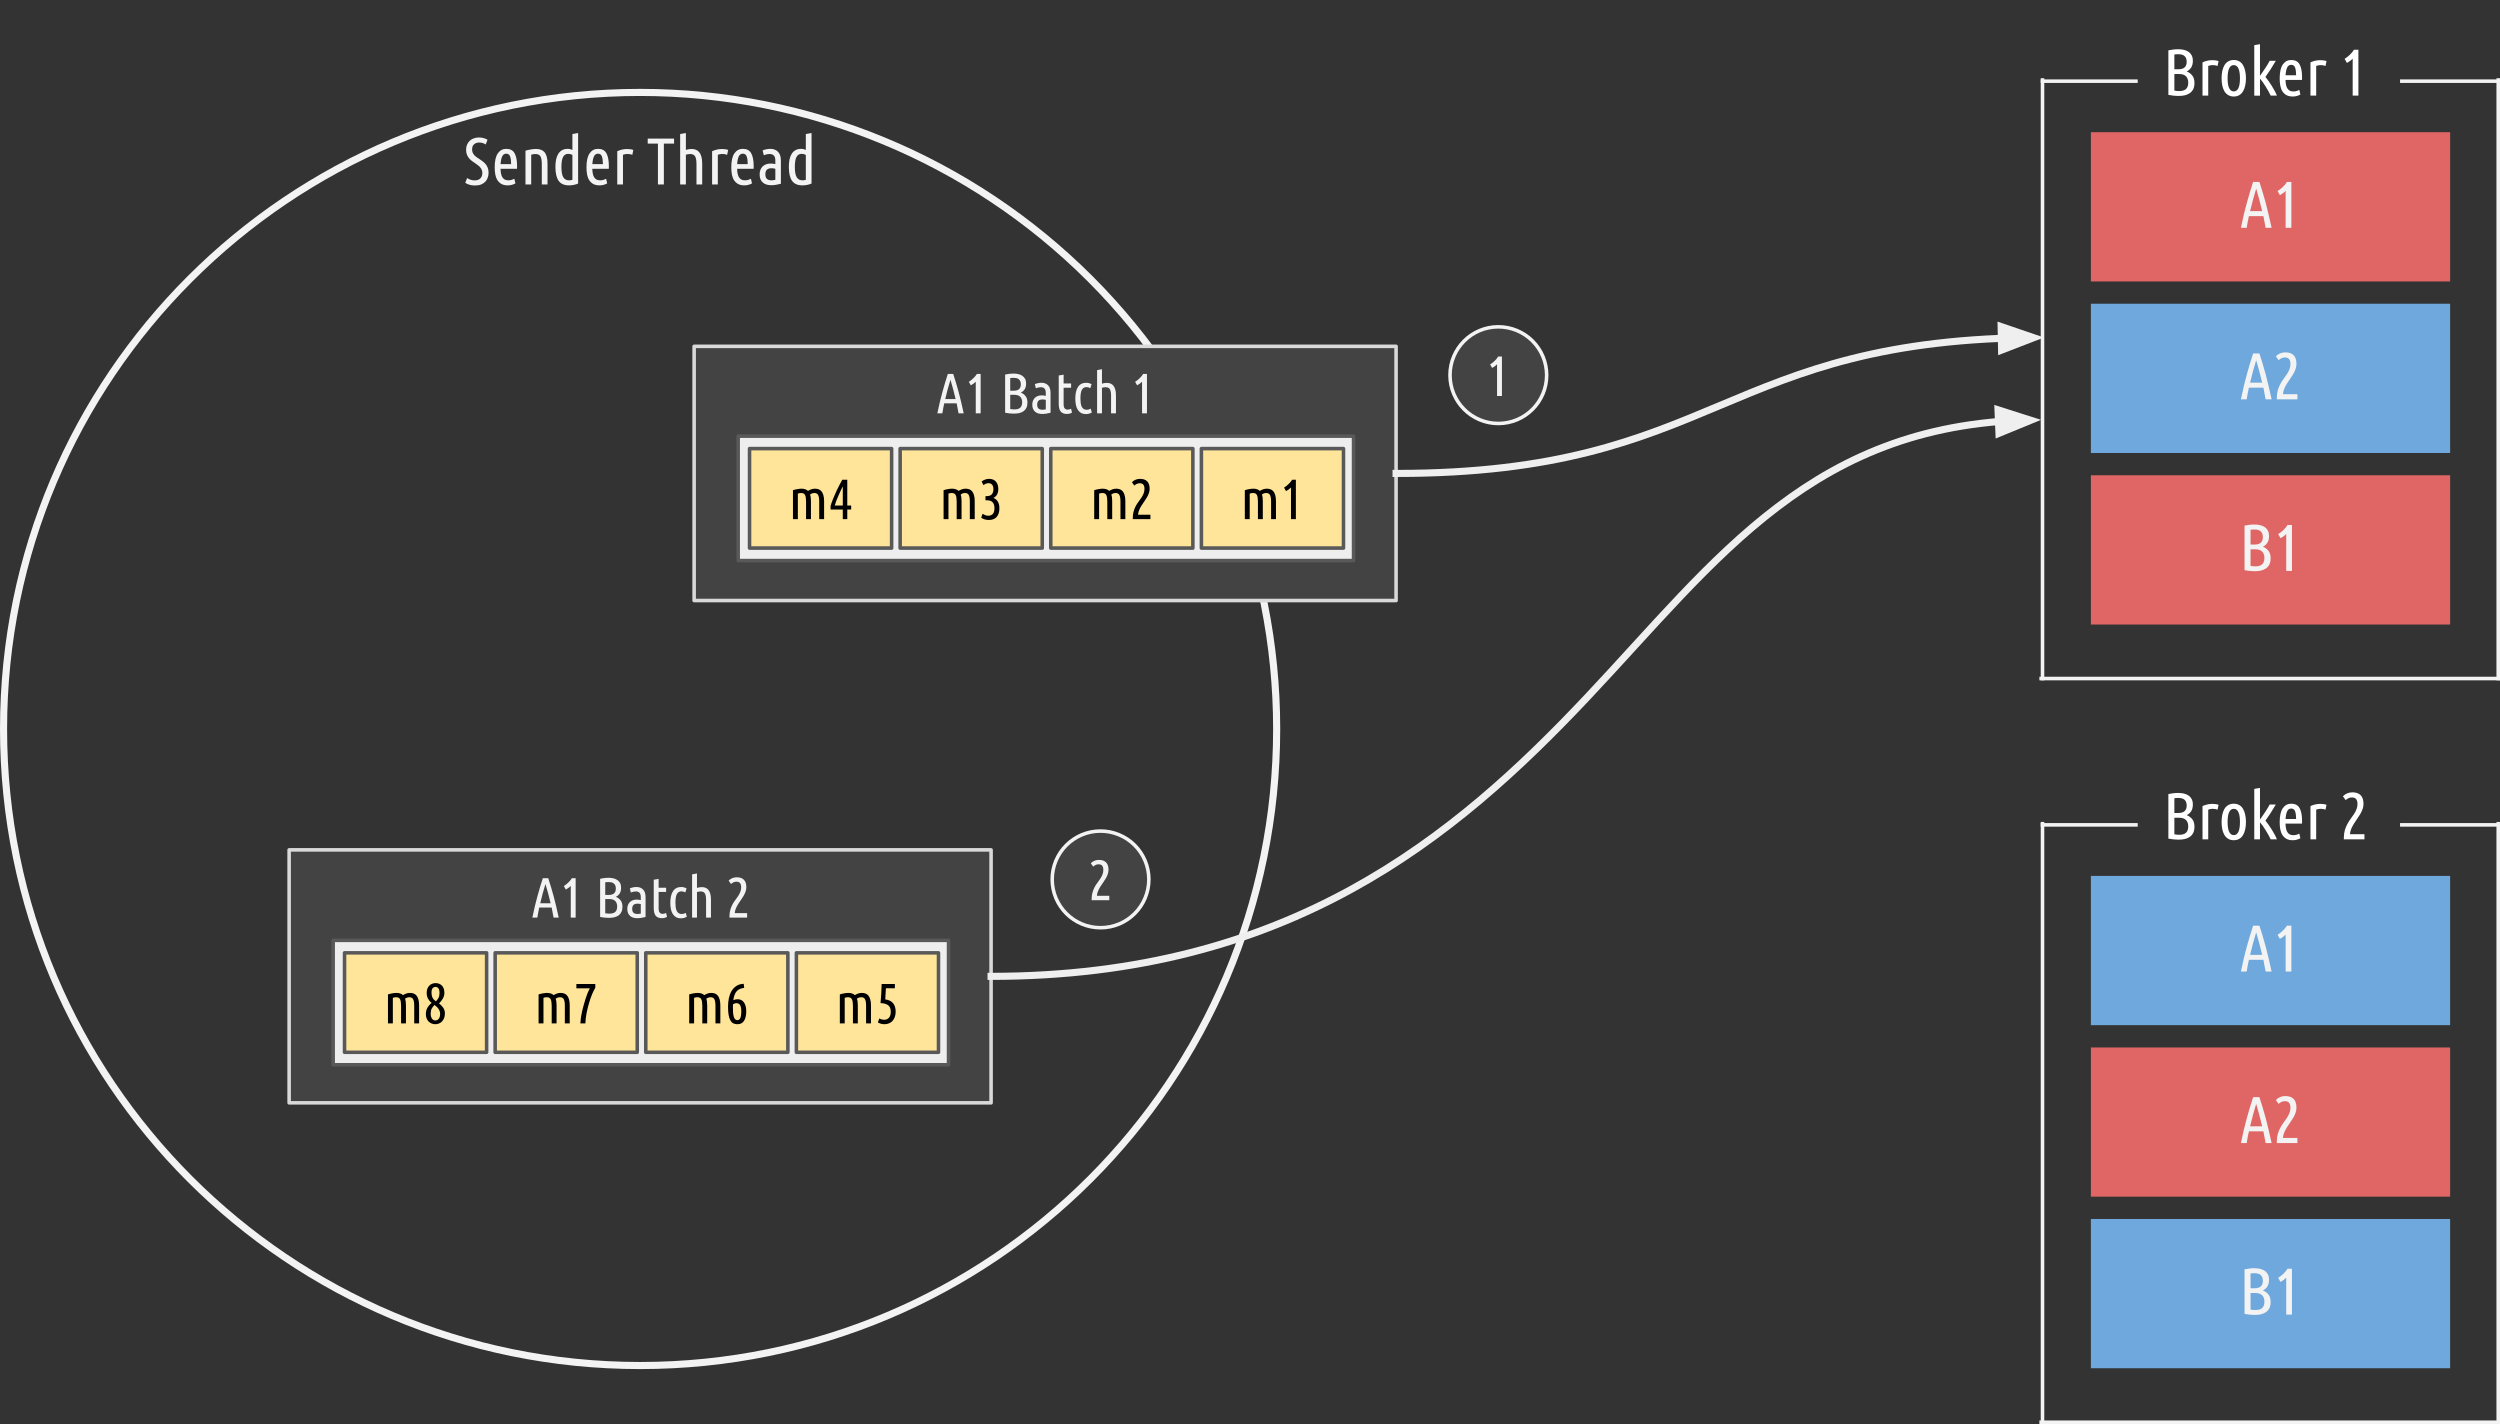 <?xml version="1.0" encoding="UTF-8" standalone="no"?>
<svg
   version="1.1"
   viewBox="0 0 703.774 400.875"
   fill="none"
   stroke="none"
   stroke-linecap="square"
   stroke-miterlimit="10"
   id="svg185"
   sodipodi:docname="producer-sender-thread_2.svg"
   width="703.774"
   height="400.875"
   inkscape:version="1.2.2 (b0a8486541, 2022-12-01)"
   xmlns:inkscape="http://www.inkscape.org/namespaces/inkscape"
   xmlns:sodipodi="http://sodipodi.sourceforge.net/DTD/sodipodi-0.dtd"
   xmlns="http://www.w3.org/2000/svg"
   xmlns:svg="http://www.w3.org/2000/svg">
  <rect x="0" y="0" width="703.774" height="400.875" fill="#333333" stroke="none"/>
  <defs
     id="defs189" />
  <sodipodi:namedview
     id="namedview187"
     pagecolor="#ffffff"
     bordercolor="#666666"
     borderopacity="1.0"
     inkscape:showpageshadow="2"
     inkscape:pageopacity="0.0"
     inkscape:pagecheckerboard="0"
     inkscape:deskcolor="#d1d1d1"
     showgrid="false"
     inkscape:zoom="1.3552083"
     inkscape:cx="417.64796"
     inkscape:cy="192.59032"
     inkscape:window-width="1920"
     inkscape:window-height="1011"
     inkscape:window-x="0"
     inkscape:window-y="32"
     inkscape:window-maximized="1"
     inkscape:current-layer="svg185" />
  <clipPath
     id="g1db106035c2_0_456.0">
    <path
       d="M 0,0 H 960 V 540 H 0 Z"
       clip-rule="nonzero"
       id="path2" />
  </clipPath>
  <g
     clip-path="url(#g1db106035c2_0_456.0)"
     id="g183"
     transform="translate(-44.596,-77.796)">
    <path
       fill="#000000"
       fill-opacity="0"
       d="m 45.596,283.008 v 0 c 0,-98.968 80.229,-179.197 179.197,-179.197 v 0 c 47.526,0 93.105,18.88 126.711,52.486 33.606,33.606 52.486,79.185 52.486,126.711 v 0 c 0,98.968 -80.229,179.197 -179.197,179.197 v 0 c -98.968,0 -179.197,-80.229 -179.197,-179.197 z"
       fill-rule="evenodd"
       id="path7" />
    <path
       stroke="#f3f3f3"
       stroke-width="2"
       stroke-linejoin="round"
       stroke-linecap="butt"
       d="m 45.596,283.008 v 0 c 0,-98.968 80.229,-179.197 179.197,-179.197 v 0 c 47.526,0 93.105,18.88 126.711,52.486 33.606,33.606 52.486,79.185 52.486,126.711 v 0 c 0,98.968 -80.229,179.197 -179.197,179.197 v 0 c -98.968,0 -179.197,-80.229 -179.197,-179.197 z"
       fill-rule="evenodd"
       id="path9" />
    <path
       fill="#434343"
       d="m 125.99,317.042 h 197.606 v 71.213 H 125.99 Z"
       fill-rule="evenodd"
       id="path11" />
    <path
       stroke="#d9d9d9"
       stroke-width="1"
       stroke-linejoin="round"
       stroke-linecap="butt"
       d="m 125.99,317.042 h 197.606 v 71.213 H 125.99 Z"
       fill-rule="evenodd"
       id="path13" />
    <path
       fill="#eeeeee"
       d="m 138.391,342.516 h 173.228 v 35.024 H 138.391 Z"
       fill-rule="evenodd"
       id="path15" />
    <path
       stroke="#595959"
       stroke-width="1"
       stroke-linejoin="round"
       stroke-linecap="butt"
       d="m 138.391,342.516 h 173.228 v 35.024 H 138.391 Z"
       fill-rule="evenodd"
       id="path17" />
    <path
       fill="#ffe599"
       d="m 268.79,346.028 h 40 v 28 h -40 z"
       fill-rule="evenodd"
       id="path19" />
    <path
       stroke="#595959"
       stroke-width="1"
       stroke-linejoin="round"
       stroke-linecap="butt"
       d="m 268.79,346.028 h 40 v 28 h -40 z"
       fill-rule="evenodd"
       id="path21" />
    <path
       fill="#000000"
       d="m 281.016,357.731 q 0.562,-0.188 1.219,-0.297 0.656,-0.125 1.188,-0.125 0.562,0 1.016,0.156 0.469,0.141 0.812,0.469 0.422,-0.266 0.891,-0.438 0.484,-0.188 1.062,-0.188 0.578,0 1.047,0.172 0.469,0.172 0.797,0.578 0.344,0.391 0.531,1.078 0.203,0.672 0.203,1.672 v 5.078 h -1.375 v -4.953 q 0,-1.25 -0.297,-1.828 -0.281,-0.578 -1.078,-0.578 -0.312,0 -0.625,0.109 -0.297,0.109 -0.578,0.312 0.125,0.359 0.188,0.828 0.062,0.469 0.062,1.031 v 5.078 h -1.375 v -4.953 q 0,-1.25 -0.281,-1.828 -0.281,-0.578 -1.094,-0.578 -0.406,0 -0.938,0.156 v 7.203 h -1.375 z m 12.981,-1.734 q -0.094,1.156 -0.125,1.922 -0.031,0.766 -0.062,1.219 1.516,0.203 2.219,1.094 0.703,0.875 0.703,2.375 0,0.844 -0.25,1.5 -0.234,0.656 -0.656,1.109 -0.422,0.453 -1,0.672 -0.578,0.234 -1.25,0.234 -0.469,0 -0.953,-0.125 -0.469,-0.125 -0.891,-0.359 l 0.391,-1.141 q 0.688,0.375 1.406,0.375 0.766,0 1.297,-0.547 0.531,-0.562 0.531,-1.719 0,-1.266 -0.719,-1.812 -0.719,-0.547 -2.172,-0.625 0.078,-0.797 0.125,-1.453 0.062,-0.672 0.094,-1.297 0.031,-0.641 0.047,-1.266 0.031,-0.641 0.047,-1.359 h 3.734 v 1.203 z"
       fill-rule="nonzero"
       id="path23" />
    <path
       fill="#ffe599"
       d="m 226.388,346.028 h 40 v 28 h -40 z"
       fill-rule="evenodd"
       id="path25" />
    <path
       stroke="#595959"
       stroke-width="1"
       stroke-linejoin="round"
       stroke-linecap="butt"
       d="m 226.388,346.028 h 40 v 28 h -40 z"
       fill-rule="evenodd"
       id="path27" />
    <path
       fill="#000000"
       d="m 238.614,357.731 q 0.562,-0.188 1.219,-0.297 0.656,-0.125 1.188,-0.125 0.562,0 1.016,0.156 0.469,0.141 0.812,0.469 0.422,-0.266 0.891,-0.438 0.484,-0.188 1.062,-0.188 0.578,0 1.047,0.172 0.469,0.172 0.797,0.578 0.344,0.391 0.531,1.078 0.203,0.672 0.203,1.672 v 5.078 h -1.375 v -4.953 q 0,-1.25 -0.297,-1.828 -0.281,-0.578 -1.078,-0.578 -0.312,0 -0.625,0.109 -0.297,0.109 -0.578,0.312 0.125,0.359 0.188,0.828 0.062,0.469 0.062,1.031 v 5.078 h -1.375 v -4.953 q 0,-1.25 -0.281,-1.828 -0.281,-0.578 -1.094,-0.578 -0.406,0 -0.938,0.156 v 7.203 h -1.375 z m 15.481,-1.844 q -0.609,0.078 -1.109,0.266 -0.5,0.188 -0.906,0.578 -0.391,0.391 -0.656,1.031 -0.266,0.641 -0.391,1.594 0.328,-0.141 0.641,-0.203 0.312,-0.062 0.594,-0.062 1.141,0 1.766,0.906 0.641,0.906 0.641,2.484 0,1.688 -0.609,2.672 -0.594,0.969 -1.891,0.969 -0.656,0 -1.156,-0.25 -0.484,-0.25 -0.812,-0.828 -0.328,-0.594 -0.5,-1.547 -0.156,-0.953 -0.156,-2.328 0,-1.203 0.219,-2.328 0.234,-1.141 0.75,-2.031 0.531,-0.891 1.359,-1.453 0.844,-0.562 2.078,-0.609 z m -2.172,4.312 q -0.25,0 -0.516,0.094 -0.25,0.094 -0.469,0.219 -0.016,0.188 -0.016,0.391 0,0.203 0,0.406 0,0.734 0.031,1.406 0.047,0.656 0.172,1.172 0.125,0.5 0.375,0.797 0.25,0.297 0.656,0.297 0.625,0 0.875,-0.656 0.25,-0.672 0.25,-1.781 0,-1.203 -0.328,-1.766 -0.328,-0.578 -1.031,-0.578 z"
       fill-rule="nonzero"
       id="path29" />
    <path
       fill="#ffe599"
       d="m 183.987,346.028 h 40 v 28 h -40 z"
       fill-rule="evenodd"
       id="path31" />
    <path
       stroke="#595959"
       stroke-width="1"
       stroke-linejoin="round"
       stroke-linecap="butt"
       d="m 183.987,346.028 h 40 v 28 h -40 z"
       fill-rule="evenodd"
       id="path33" />
    <path
       fill="#000000"
       d="m 196.213,357.731 q 0.562,-0.188 1.219,-0.297 0.656,-0.125 1.188,-0.125 0.562,0 1.016,0.156 0.469,0.141 0.812,0.469 0.422,-0.266 0.891,-0.438 0.484,-0.188 1.062,-0.188 0.578,0 1.047,0.172 0.469,0.172 0.797,0.578 0.344,0.391 0.531,1.078 0.203,0.672 0.203,1.672 v 5.078 h -1.375 v -4.953 q 0,-1.25 -0.297,-1.828 -0.281,-0.578 -1.078,-0.578 -0.312,0 -0.625,0.109 -0.297,0.109 -0.578,0.312 0.125,0.359 0.188,0.828 0.062,0.469 0.062,1.031 v 5.078 h -1.375 v -4.953 q 0,-1.25 -0.281,-1.828 -0.281,-0.578 -1.094,-0.578 -0.406,0 -0.938,0.156 v 7.203 h -1.375 z m 11.762,8.156 q 0.031,-0.766 0.156,-1.656 0.141,-0.891 0.344,-1.797 0.219,-0.922 0.469,-1.828 0.25,-0.922 0.531,-1.766 0.281,-0.844 0.562,-1.562 0.297,-0.719 0.594,-1.266 h -3.781 v -1.219 h 5.328 v 1.078 q -0.391,0.625 -0.859,1.703 -0.453,1.078 -0.859,2.438 -0.406,1.344 -0.719,2.875 -0.297,1.516 -0.359,3 z"
       fill-rule="nonzero"
       id="path35" />
    <path
       fill="#ffe599"
       d="m 141.585,346.028 h 40 v 28 h -40 z"
       fill-rule="evenodd"
       id="path37" />
    <path
       stroke="#595959"
       stroke-width="1"
       stroke-linejoin="round"
       stroke-linecap="butt"
       d="m 141.585,346.028 h 40 v 28 h -40 z"
       fill-rule="evenodd"
       id="path39" />
    <path
       fill="#000000"
       d="m 153.811,357.731 q 0.562,-0.188 1.219,-0.297 0.656,-0.125 1.188,-0.125 0.562,0 1.016,0.156 0.469,0.141 0.812,0.469 0.422,-0.266 0.891,-0.438 0.484,-0.188 1.062,-0.188 0.578,0 1.047,0.172 0.469,0.172 0.797,0.578 0.344,0.391 0.531,1.078 0.203,0.672 0.203,1.672 v 5.078 h -1.375 v -4.953 q 0,-1.25 -0.297,-1.828 -0.281,-0.578 -1.078,-0.578 -0.312,0 -0.625,0.109 -0.297,0.109 -0.578,0.312 0.125,0.359 0.188,0.828 0.062,0.469 0.062,1.031 v 5.078 h -1.375 v -4.953 q 0,-1.25 -0.281,-1.828 -0.281,-0.578 -1.094,-0.578 -0.406,0 -0.938,0.156 v 7.203 h -1.375 z m 15.887,-0.484 q 0,0.922 -0.453,1.688 -0.453,0.766 -1.062,1.328 0.672,0.484 1.156,1.188 0.5,0.688 0.5,1.656 0,0.75 -0.234,1.328 -0.234,0.562 -0.609,0.938 -0.375,0.375 -0.859,0.562 -0.469,0.188 -0.984,0.188 -0.594,0 -1.094,-0.219 -0.484,-0.203 -0.844,-0.578 -0.344,-0.375 -0.547,-0.906 -0.188,-0.531 -0.188,-1.156 0,-0.984 0.438,-1.766 0.438,-0.781 1.188,-1.375 -0.609,-0.453 -1,-1.156 -0.391,-0.719 -0.391,-1.688 0,-0.719 0.219,-1.234 0.234,-0.531 0.594,-0.859 0.359,-0.344 0.812,-0.484 0.453,-0.156 0.906,-0.156 0.453,0 0.891,0.156 0.438,0.141 0.781,0.469 0.359,0.328 0.562,0.844 0.219,0.516 0.219,1.234 z m -1.203,5.953 q 0,-0.422 -0.141,-0.781 -0.125,-0.359 -0.359,-0.672 -0.219,-0.312 -0.5,-0.562 -0.281,-0.25 -0.578,-0.484 -0.469,0.438 -0.781,1.016 -0.297,0.578 -0.297,1.438 0,0.859 0.359,1.391 0.359,0.516 0.984,0.516 0.531,0 0.922,-0.469 0.391,-0.484 0.391,-1.391 z m -2.422,-6.094 q 0,0.516 0.078,0.906 0.078,0.391 0.234,0.688 0.156,0.297 0.391,0.531 0.234,0.234 0.531,0.453 0.453,-0.469 0.734,-0.984 0.281,-0.531 0.281,-1.359 0,-0.969 -0.328,-1.344 -0.312,-0.375 -0.781,-0.375 -0.172,0 -0.391,0.062 -0.203,0.062 -0.375,0.234 -0.156,0.156 -0.266,0.453 -0.109,0.281 -0.109,0.734 z"
       fill-rule="nonzero"
       id="path41" />
    <path
       fill="#000000"
       fill-opacity="0"
       d="m 138.404,311.744 h 173.228 v 38.772 H 138.404 Z"
       fill-rule="evenodd"
       id="path43" />
    <path
       fill="#f3f3f3"
       d="m 198.928,325.01 q 0.391,1.203 0.766,2.438 0.375,1.219 0.734,2.562 0.359,1.344 0.719,2.844 0.359,1.5 0.734,3.25 h -1.453 q -0.125,-0.719 -0.266,-1.422 -0.125,-0.703 -0.266,-1.406 h -3.5 q -0.156,0.703 -0.281,1.406 -0.125,0.703 -0.25,1.422 h -1.406 q 0.359,-1.75 0.719,-3.25 0.375,-1.5 0.734,-2.844 0.359,-1.344 0.734,-2.562 0.375,-1.234 0.766,-2.438 z m -0.781,1.641 q -0.406,1.328 -0.781,2.672 -0.359,1.344 -0.688,2.75 h 2.922 q -0.312,-1.406 -0.688,-2.75 -0.359,-1.344 -0.766,-2.672 z m 5.173,0.578 q 0.297,-0.188 0.625,-0.438 0.328,-0.25 0.625,-0.547 0.312,-0.297 0.578,-0.609 0.266,-0.312 0.438,-0.625 h 1.062 v 11.094 h -1.375 v -8.906 q -0.281,0.281 -0.641,0.547 -0.359,0.25 -0.75,0.469 z m 11.656,2.5 h 1 q 1.984,0 1.984,-1.781 0,-0.562 -0.172,-0.922 -0.172,-0.359 -0.453,-0.562 -0.266,-0.203 -0.625,-0.281 -0.359,-0.078 -0.75,-0.078 -0.25,0 -0.5,0.016 -0.234,0.016 -0.484,0.047 z m 0,1.156 v 4 q 0.312,0.047 0.609,0.078 0.297,0.031 0.578,0.031 0.453,0 0.844,-0.094 0.406,-0.094 0.703,-0.312 0.297,-0.234 0.453,-0.625 0.172,-0.391 0.172,-0.969 0,-0.984 -0.531,-1.547 -0.531,-0.562 -1.672,-0.562 z m -1.438,-5.703 q 0.562,-0.141 1.141,-0.203 0.594,-0.078 1.156,-0.078 0.734,0 1.375,0.141 0.641,0.141 1.141,0.469 0.5,0.328 0.797,0.859 0.297,0.531 0.297,1.328 0,1 -0.422,1.641 -0.406,0.625 -1.062,0.922 0.812,0.328 1.328,0.984 0.531,0.656 0.531,1.797 0,0.875 -0.281,1.469 -0.266,0.578 -0.781,0.969 -0.516,0.375 -1.234,0.547 -0.703,0.156 -1.547,0.156 -0.562,0 -1.172,-0.062 -0.609,-0.062 -1.266,-0.188 z m 8.367,2.703 q 0.422,-0.188 0.875,-0.281 0.469,-0.109 1.016,-0.109 1.125,0 1.828,0.703 0.703,0.688 0.703,2.156 v 5.578 q -0.578,0.156 -1.188,0.25 -0.594,0.094 -1.172,0.094 -0.578,0 -1.078,-0.141 -0.5,-0.141 -0.875,-0.453 -0.375,-0.328 -0.609,-0.812 -0.219,-0.5 -0.219,-1.203 0,-0.656 0.203,-1.141 0.203,-0.484 0.547,-0.812 0.359,-0.328 0.828,-0.5 0.484,-0.172 1.047,-0.172 0.531,0 1.172,0.141 v -0.781 q 0,-0.922 -0.359,-1.281 -0.359,-0.375 -1.031,-0.375 -0.375,0 -0.703,0.078 -0.328,0.062 -0.703,0.219 z m 0.656,5.766 q 0,0.734 0.375,1.094 0.391,0.344 1.094,0.344 0.438,0 0.953,-0.109 v -2.672 q -0.484,-0.125 -0.953,-0.125 -0.297,0 -0.578,0.078 -0.266,0.062 -0.469,0.234 -0.203,0.172 -0.312,0.453 -0.109,0.281 -0.109,0.703 z m 7.444,-5.953 h 2.109 v 1.188 h -2.109 v 4.625 q 0,0.859 0.312,1.203 0.312,0.344 0.844,0.344 0.266,0 0.516,-0.078 0.25,-0.078 0.422,-0.188 l 0.266,1.109 q -0.656,0.375 -1.391,0.375 -1.188,0 -1.766,-0.656 -0.578,-0.672 -0.578,-2.203 v -7.969 l 1.375,-0.234 z m 6.337,8.609 q -0.875,0 -1.453,-0.328 -0.562,-0.344 -0.922,-0.922 -0.359,-0.578 -0.516,-1.375 -0.156,-0.812 -0.156,-1.75 0,-2.078 0.75,-3.25 0.766,-1.188 2.312,-1.188 0.453,0 0.828,0.109 0.375,0.109 0.688,0.297 l -0.359,1.125 q -0.484,-0.312 -1.094,-0.312 -0.859,0 -1.281,0.781 -0.406,0.781 -0.406,2.438 0,0.688 0.078,1.281 0.094,0.578 0.281,1 0.203,0.406 0.531,0.641 0.328,0.234 0.844,0.234 0.344,0 0.625,-0.078 0.281,-0.094 0.547,-0.234 l 0.297,1.078 q -0.25,0.172 -0.688,0.312 -0.422,0.141 -0.906,0.141 z m 3.086,-0.203 v -12.172 l 1.375,-0.25 v 4.062 q 0.297,-0.094 0.656,-0.156 0.359,-0.062 0.734,-0.062 0.531,0 0.984,0.172 0.469,0.172 0.812,0.578 0.344,0.391 0.547,1.078 0.203,0.672 0.203,1.672 v 5.078 h -1.375 v -4.953 q 0,-1.25 -0.328,-1.828 -0.312,-0.578 -1.203,-0.578 -0.453,0 -1.031,0.156 v 7.203 z m 10.285,-10.406 q 0.938,-0.938 2.312,-0.938 1.281,0 1.969,0.688 0.703,0.672 0.703,2.109 0,0.672 -0.234,1.281 -0.219,0.609 -0.562,1.188 -0.328,0.562 -0.734,1.125 -0.391,0.547 -0.766,1.141 -0.359,0.578 -0.641,1.219 -0.266,0.625 -0.328,1.344 h 3.484 v 1.25 h -4.969 v -0.297 q 0,-1.078 0.25,-1.906 0.25,-0.844 0.609,-1.516 0.359,-0.672 0.797,-1.234 0.438,-0.578 0.797,-1.125 0.359,-0.562 0.594,-1.141 0.25,-0.594 0.25,-1.297 0,-0.844 -0.344,-1.219 -0.328,-0.375 -1,-0.375 -0.453,0 -0.828,0.188 -0.375,0.172 -0.688,0.469 z"
       fill-rule="nonzero"
       id="path45" />
    <path
       fill="#434343"
       d="m 240,175.294 h 197.606 v 71.559 H 240 Z"
       fill-rule="evenodd"
       id="path47" />
    <path
       stroke="#d9d9d9"
       stroke-width="1"
       stroke-linejoin="round"
       stroke-linecap="butt"
       d="m 240,175.294 h 197.606 v 71.559 H 240 Z"
       fill-rule="evenodd"
       id="path49" />
    <path
       fill="#eeeeee"
       d="m 252.402,200.571 h 173.228 v 35.024 H 252.402 Z"
       fill-rule="evenodd"
       id="path51" />
    <path
       stroke="#595959"
       stroke-width="1"
       stroke-linejoin="round"
       stroke-linecap="butt"
       d="m 252.402,200.571 h 173.228 v 35.024 H 252.402 Z"
       fill-rule="evenodd"
       id="path53" />
    <path
       fill="#ffe599"
       d="m 382.801,204.082 h 40 v 28 h -40 z"
       fill-rule="evenodd"
       id="path55" />
    <path
       stroke="#595959"
       stroke-width="1"
       stroke-linejoin="round"
       stroke-linecap="butt"
       d="m 382.801,204.082 h 40 v 28 h -40 z"
       fill-rule="evenodd"
       id="path57" />
    <path
       fill="#000000"
       d="m 395.026,215.786 q 0.562,-0.188 1.219,-0.297 0.656,-0.125 1.188,-0.125 0.562,0 1.016,0.156 0.469,0.141 0.812,0.469 0.422,-0.266 0.891,-0.438 0.484,-0.188 1.062,-0.188 0.578,0 1.047,0.172 0.469,0.172 0.797,0.578 0.344,0.391 0.531,1.078 0.203,0.672 0.203,1.672 v 5.078 h -1.375 v -4.953 q 0,-1.25 -0.297,-1.828 -0.281,-0.578 -1.078,-0.578 -0.312,0 -0.625,0.109 -0.297,0.109 -0.578,0.312 0.125,0.359 0.188,0.828 0.062,0.469 0.062,1.031 v 5.078 h -1.375 v -4.953 q 0,-1.25 -0.281,-1.828 -0.281,-0.578 -1.094,-0.578 -0.406,0 -0.938,0.156 v 7.203 h -1.375 z m 11.043,-0.719 q 0.297,-0.188 0.625,-0.438 0.328,-0.25 0.625,-0.547 0.312,-0.297 0.578,-0.609 0.266,-0.312 0.438,-0.625 h 1.062 v 11.094 h -1.375 v -8.906 q -0.281,0.281 -0.641,0.547 -0.359,0.25 -0.75,0.469 z"
       fill-rule="nonzero"
       id="path59" />
    <path
       fill="#ffe599"
       d="m 340.399,204.082 h 40 v 28 h -40 z"
       fill-rule="evenodd"
       id="path61" />
    <path
       stroke="#595959"
       stroke-width="1"
       stroke-linejoin="round"
       stroke-linecap="butt"
       d="m 340.399,204.082 h 40 v 28 h -40 z"
       fill-rule="evenodd"
       id="path63" />
    <path
       fill="#000000"
       d="m 352.625,215.786 q 0.562,-0.188 1.219,-0.297 0.656,-0.125 1.188,-0.125 0.562,0 1.016,0.156 0.469,0.141 0.812,0.469 0.422,-0.266 0.891,-0.438 0.484,-0.188 1.062,-0.188 0.578,0 1.047,0.172 0.469,0.172 0.797,0.578 0.344,0.391 0.531,1.078 0.203,0.672 0.203,1.672 v 5.078 h -1.375 v -4.953 q 0,-1.25 -0.297,-1.828 -0.281,-0.578 -1.078,-0.578 -0.312,0 -0.625,0.109 -0.297,0.109 -0.578,0.312 0.125,0.359 0.188,0.828 0.062,0.469 0.062,1.031 v 5.078 h -1.375 v -4.953 q 0,-1.25 -0.281,-1.828 -0.281,-0.578 -1.094,-0.578 -0.406,0 -0.938,0.156 v 7.203 h -1.375 z m 10.621,-2.25 q 0.938,-0.938 2.312,-0.938 1.281,0 1.969,0.688 0.703,0.672 0.703,2.109 0,0.672 -0.234,1.281 -0.219,0.609 -0.562,1.188 -0.328,0.562 -0.734,1.125 -0.391,0.547 -0.766,1.141 -0.359,0.578 -0.641,1.219 -0.266,0.625 -0.328,1.344 h 3.484 v 1.25 h -4.969 v -0.297 q 0,-1.078 0.25,-1.906 0.25,-0.844 0.609,-1.516 0.359,-0.672 0.797,-1.234 0.438,-0.578 0.797,-1.125 0.359,-0.562 0.594,-1.141 0.25,-0.594 0.25,-1.297 0,-0.844 -0.344,-1.219 -0.328,-0.375 -1,-0.375 -0.453,0 -0.828,0.188 -0.375,0.172 -0.688,0.469 z"
       fill-rule="nonzero"
       id="path65" />
    <path
       fill="#ffe599"
       d="m 297.997,204.082 h 40 v 28 h -40 z"
       fill-rule="evenodd"
       id="path67" />
    <path
       stroke="#595959"
       stroke-width="1"
       stroke-linejoin="round"
       stroke-linecap="butt"
       d="m 297.997,204.082 h 40 v 28 h -40 z"
       fill-rule="evenodd"
       id="path69" />
    <path
       fill="#000000"
       d="m 310.223,215.786 q 0.562,-0.188 1.219,-0.297 0.656,-0.125 1.188,-0.125 0.562,0 1.016,0.156 0.469,0.141 0.812,0.469 0.422,-0.266 0.891,-0.438 0.484,-0.188 1.062,-0.188 0.578,0 1.047,0.172 0.469,0.172 0.797,0.578 0.344,0.391 0.531,1.078 0.203,0.672 0.203,1.672 v 5.078 h -1.375 v -4.953 q 0,-1.25 -0.297,-1.828 -0.281,-0.578 -1.078,-0.578 -0.312,0 -0.625,0.109 -0.297,0.109 -0.578,0.312 0.125,0.359 0.188,0.828 0.062,0.469 0.062,1.031 v 5.078 h -1.375 v -4.953 q 0,-1.25 -0.281,-1.828 -0.281,-0.578 -1.094,-0.578 -0.406,0 -0.938,0.156 v 7.203 h -1.375 z m 14.027,2.188 q 0.797,0.281 1.234,1.016 0.453,0.734 0.453,1.875 0,1.547 -0.75,2.438 -0.75,0.875 -2.25,0.875 -0.594,0 -1.156,-0.172 -0.547,-0.172 -0.969,-0.469 l 0.375,-1.109 q 0.359,0.219 0.766,0.391 0.406,0.156 0.859,0.156 0.812,0 1.266,-0.5 0.469,-0.516 0.469,-1.625 0,-1.094 -0.516,-1.656 -0.5,-0.562 -1.609,-0.562 h -0.406 v -1.172 h 0.344 q 0.969,0 1.422,-0.5 0.469,-0.516 0.469,-1.438 0,-0.859 -0.375,-1.281 -0.359,-0.422 -0.969,-0.422 -0.406,0 -0.797,0.156 -0.375,0.156 -0.641,0.406 l -0.547,-1.016 q 0.422,-0.375 0.984,-0.562 0.578,-0.203 1.125,-0.203 1.25,0 1.922,0.781 0.672,0.781 0.672,2.078 0,0.922 -0.359,1.562 -0.359,0.625 -1.016,0.953 z"
       fill-rule="nonzero"
       id="path71" />
    <path
       fill="#ffe599"
       d="m 255.596,204.082 h 40 v 28 h -40 z"
       fill-rule="evenodd"
       id="path73" />
    <path
       stroke="#595959"
       stroke-width="1"
       stroke-linejoin="round"
       stroke-linecap="butt"
       d="m 255.596,204.082 h 40 v 28 h -40 z"
       fill-rule="evenodd"
       id="path75" />
    <path
       fill="#000000"
       d="m 267.822,215.786 q 0.562,-0.188 1.219,-0.297 0.656,-0.125 1.188,-0.125 0.562,0 1.016,0.156 0.469,0.141 0.812,0.469 0.422,-0.266 0.891,-0.438 0.484,-0.188 1.062,-0.188 0.578,0 1.047,0.172 0.469,0.172 0.797,0.578 0.344,0.391 0.531,1.078 0.203,0.672 0.203,1.672 v 5.078 h -1.375 v -4.953 q 0,-1.25 -0.297,-1.828 -0.281,-0.578 -1.078,-0.578 -0.312,0 -0.625,0.109 -0.297,0.109 -0.578,0.312 0.125,0.359 0.188,0.828 0.062,0.469 0.062,1.031 v 5.078 h -1.375 v -4.953 q 0,-1.25 -0.281,-1.828 -0.281,-0.578 -1.094,-0.578 -0.406,0 -0.938,0.156 v 7.203 h -1.375 z m 10.59,4.438 q 0.281,-0.984 0.734,-2.078 0.453,-1.109 0.922,-2.125 0.484,-1.031 0.922,-1.859 0.453,-0.844 0.719,-1.312 h 1.406 v 7.25 h 1.094 v 1.141 h -1.094 v 2.703 h -1.266 v -2.703 h -3.438 z m 3.438,-0.125 v -5.406 q -0.234,0.5 -0.547,1.141 -0.312,0.641 -0.625,1.359 -0.312,0.719 -0.609,1.469 -0.281,0.734 -0.484,1.438 z"
       fill-rule="nonzero"
       id="path77" />
    <path
       fill="#000000"
       fill-opacity="0"
       d="M 252.415,169.799 H 425.643 V 208.571 H 252.415 Z"
       fill-rule="evenodd"
       id="path79" />
    <path
       fill="#f3f3f3"
       d="m 312.938,183.065 q 0.391,1.203 0.766,2.438 0.375,1.219 0.734,2.562 0.359,1.344 0.719,2.844 0.359,1.5 0.734,3.25 h -1.453 q -0.125,-0.719 -0.266,-1.422 -0.125,-0.703 -0.266,-1.406 h -3.5 q -0.156,0.703 -0.281,1.406 -0.125,0.703 -0.25,1.422 h -1.406 q 0.359,-1.75 0.719,-3.25 0.375,-1.5 0.734,-2.844 0.359,-1.344 0.734,-2.562 0.375,-1.234 0.766,-2.438 z m -0.781,1.641 q -0.406,1.328 -0.781,2.672 -0.359,1.344 -0.688,2.75 h 2.922 q -0.312,-1.406 -0.688,-2.75 -0.359,-1.344 -0.766,-2.672 z m 5.173,0.578 q 0.297,-0.188 0.625,-0.438 0.328,-0.25 0.625,-0.547 0.312,-0.297 0.578,-0.609 0.266,-0.312 0.438,-0.625 h 1.062 v 11.094 h -1.375 v -8.906 q -0.281,0.281 -0.641,0.547 -0.359,0.25 -0.75,0.469 z m 11.656,2.5 h 1 q 1.984,0 1.984,-1.781 0,-0.562 -0.172,-0.922 -0.172,-0.359 -0.453,-0.562 -0.266,-0.203 -0.625,-0.281 -0.359,-0.078 -0.75,-0.078 -0.25,0 -0.5,0.016 -0.234,0.016 -0.484,0.047 z m 0,1.156 v 4 q 0.312,0.047 0.609,0.078 0.297,0.031 0.578,0.031 0.453,0 0.844,-0.094 0.406,-0.094 0.703,-0.312 0.297,-0.234 0.453,-0.625 0.172,-0.391 0.172,-0.969 0,-0.984 -0.531,-1.547 -0.531,-0.562 -1.672,-0.562 z m -1.438,-5.703 q 0.562,-0.141 1.141,-0.203 0.594,-0.078 1.156,-0.078 0.734,0 1.375,0.141 0.641,0.141 1.141,0.469 0.5,0.328 0.797,0.859 0.297,0.531 0.297,1.328 0,1 -0.422,1.641 -0.406,0.625 -1.062,0.922 0.812,0.328 1.328,0.984 0.531,0.656 0.531,1.797 0,0.875 -0.281,1.469 -0.266,0.578 -0.781,0.969 -0.516,0.375 -1.234,0.547 -0.703,0.156 -1.547,0.156 -0.562,0 -1.172,-0.062 -0.609,-0.062 -1.266,-0.188 z m 8.367,2.703 q 0.422,-0.188 0.875,-0.281 0.469,-0.109 1.016,-0.109 1.125,0 1.828,0.703 0.703,0.688 0.703,2.156 v 5.578 q -0.578,0.156 -1.188,0.25 -0.594,0.094 -1.172,0.094 -0.578,0 -1.078,-0.141 -0.5,-0.141 -0.875,-0.453 -0.375,-0.328 -0.609,-0.812 -0.219,-0.5 -0.219,-1.203 0,-0.656 0.203,-1.141 0.203,-0.484 0.547,-0.812 0.359,-0.328 0.828,-0.5 0.484,-0.172 1.047,-0.172 0.531,0 1.172,0.141 v -0.781 q 0,-0.922 -0.359,-1.281 -0.359,-0.375 -1.031,-0.375 -0.375,0 -0.703,0.078 -0.328,0.062 -0.703,0.219 z m 0.656,5.766 q 0,0.734 0.375,1.094 0.391,0.344 1.094,0.344 0.438,0 0.953,-0.109 v -2.672 q -0.484,-0.125 -0.953,-0.125 -0.297,0 -0.578,0.078 -0.266,0.062 -0.469,0.234 -0.203,0.172 -0.312,0.453 -0.109,0.281 -0.109,0.703 z m 7.444,-5.953 h 2.109 v 1.188 h -2.109 v 4.625 q 0,0.859 0.312,1.203 0.312,0.344 0.844,0.344 0.266,0 0.516,-0.078 0.25,-0.078 0.422,-0.188 l 0.266,1.109 q -0.656,0.375 -1.391,0.375 -1.188,0 -1.766,-0.656 -0.578,-0.672 -0.578,-2.203 v -7.969 l 1.375,-0.234 z m 6.337,8.609 q -0.875,0 -1.453,-0.328 -0.562,-0.344 -0.922,-0.922 -0.359,-0.578 -0.516,-1.375 -0.156,-0.812 -0.156,-1.75 0,-2.078 0.75,-3.25 0.766,-1.188 2.312,-1.188 0.453,0 0.828,0.109 0.375,0.109 0.688,0.297 l -0.359,1.125 q -0.484,-0.312 -1.094,-0.312 -0.859,0 -1.281,0.781 -0.406,0.781 -0.406,2.438 0,0.688 0.078,1.281 0.094,0.578 0.281,1 0.203,0.406 0.531,0.641 0.328,0.234 0.844,0.234 0.344,0 0.625,-0.078 0.281,-0.094 0.547,-0.234 l 0.297,1.078 q -0.25,0.172 -0.688,0.312 -0.422,0.141 -0.906,0.141 z m 3.086,-0.203 v -12.172 l 1.375,-0.25 v 4.062 q 0.297,-0.094 0.656,-0.156 0.359,-0.062 0.734,-0.062 0.531,0 0.984,0.172 0.469,0.172 0.812,0.578 0.344,0.391 0.547,1.078 0.203,0.672 0.203,1.672 v 5.078 h -1.375 v -4.953 q 0,-1.25 -0.328,-1.828 -0.312,-0.578 -1.203,-0.578 -0.453,0 -1.031,0.156 v 7.203 z m 10.707,-8.875 q 0.297,-0.188 0.625,-0.438 0.328,-0.25 0.625,-0.547 0.312,-0.297 0.578,-0.609 0.266,-0.312 0.438,-0.625 h 1.062 v 11.094 h -1.375 v -8.906 q -0.281,0.281 -0.641,0.547 -0.359,0.25 -0.75,0.469 z"
       fill-rule="nonzero"
       id="path81" />
    <path
       fill="#6fa8dc"
       d="m 633.199,324.374 h 101.134 v 42.016 H 633.199 Z"
       fill-rule="evenodd"
       id="path83" />
    <path
       fill="#f3f3f3"
       d="m 680.641,338.372 q 0.453,1.391 0.891,2.828 0.438,1.422 0.859,2.984 0.422,1.562 0.828,3.328 0.422,1.75 0.859,3.781 h -1.688 q -0.141,-0.844 -0.312,-1.656 -0.156,-0.828 -0.312,-1.641 h -4.078 q -0.188,0.812 -0.344,1.641 -0.141,0.812 -0.281,1.656 h -1.625 q 0.406,-2.031 0.828,-3.781 0.438,-1.766 0.859,-3.328 0.422,-1.562 0.859,-2.984 0.438,-1.438 0.891,-2.828 z m -0.906,1.891 q -0.469,1.547 -0.906,3.125 -0.422,1.562 -0.812,3.203 h 3.406 q -0.375,-1.641 -0.812,-3.203 -0.422,-1.578 -0.875,-3.125 z m 6.025,0.672 q 0.344,-0.203 0.719,-0.5 0.391,-0.297 0.75,-0.641 0.359,-0.344 0.656,-0.703 0.312,-0.375 0.516,-0.719 h 1.234 v 12.922 h -1.609 v -10.391 q -0.312,0.328 -0.734,0.641 -0.422,0.297 -0.891,0.547 z"
       fill-rule="nonzero"
       id="path85" />
    <path
       fill="#e06666"
       d="m 633.199,372.66 h 101.134 v 42.016 H 633.199 Z"
       fill-rule="evenodd"
       id="path87" />
    <path
       fill="#f3f3f3"
       d="m 680.641,386.658 q 0.453,1.391 0.891,2.828 0.438,1.422 0.859,2.984 0.422,1.562 0.828,3.328 0.422,1.75 0.859,3.781 h -1.688 q -0.141,-0.844 -0.312,-1.656 -0.156,-0.828 -0.312,-1.641 h -4.078 q -0.188,0.812 -0.344,1.641 -0.141,0.812 -0.281,1.656 h -1.625 q 0.406,-2.031 0.828,-3.781 0.438,-1.766 0.859,-3.328 0.422,-1.562 0.859,-2.984 0.438,-1.438 0.891,-2.828 z m -0.906,1.891 q -0.469,1.547 -0.906,3.125 -0.422,1.562 -0.812,3.203 h 3.406 q -0.375,-1.641 -0.812,-3.203 -0.422,-1.578 -0.875,-3.125 z m 5.54,-1.094 q 1.094,-1.109 2.672,-1.109 1.516,0 2.312,0.797 0.812,0.797 0.812,2.469 0,0.797 -0.266,1.5 -0.266,0.703 -0.656,1.375 -0.391,0.656 -0.859,1.312 -0.453,0.656 -0.891,1.344 -0.422,0.672 -0.75,1.406 -0.312,0.734 -0.391,1.578 h 4.078 v 1.453 h -5.797 v -0.359 q 0,-1.25 0.281,-2.219 0.297,-0.969 0.719,-1.75 0.422,-0.781 0.922,-1.453 0.516,-0.672 0.922,-1.312 0.422,-0.656 0.703,-1.328 0.297,-0.688 0.297,-1.5 0,-0.984 -0.391,-1.422 -0.391,-0.453 -1.172,-0.453 -0.547,0 -0.984,0.219 -0.438,0.219 -0.781,0.547 z"
       fill-rule="nonzero"
       id="path89" />
    <path
       fill="#6fa8dc"
       d="M 633.199,420.951 H 734.333 V 462.967 H 633.199 Z"
       fill-rule="evenodd"
       id="path91" />
    <path
       fill="#f3f3f3"
       d="m 678.145,440.45 h 1.156 q 2.312,0 2.312,-2.094 0,-0.656 -0.203,-1.062 -0.188,-0.422 -0.516,-0.656 -0.312,-0.234 -0.734,-0.328 -0.422,-0.094 -0.875,-0.094 -0.281,0 -0.578,0.016 -0.281,0.016 -0.562,0.062 z m 0,1.344 v 4.656 q 0.344,0.062 0.688,0.109 0.359,0.031 0.688,0.031 0.531,0 0.984,-0.109 0.469,-0.125 0.812,-0.375 0.344,-0.266 0.531,-0.719 0.203,-0.469 0.203,-1.141 0,-1.156 -0.625,-1.797 -0.625,-0.656 -1.938,-0.656 z m -1.688,-6.672 q 0.656,-0.141 1.328,-0.219 0.688,-0.094 1.359,-0.094 0.844,0 1.594,0.156 0.766,0.156 1.344,0.547 0.578,0.375 0.922,1 0.344,0.625 0.344,1.562 0,1.156 -0.484,1.906 -0.484,0.734 -1.25,1.078 0.953,0.375 1.562,1.141 0.625,0.766 0.625,2.109 0,1 -0.328,1.703 -0.328,0.688 -0.938,1.125 -0.594,0.438 -1.422,0.641 -0.828,0.188 -1.812,0.188 -0.656,0 -1.375,-0.078 -0.703,-0.078 -1.469,-0.219 z m 9.47,2.391 q 0.344,-0.203 0.719,-0.5 0.391,-0.297 0.75,-0.641 0.359,-0.344 0.656,-0.703 0.312,-0.375 0.516,-0.719 h 1.234 v 12.922 h -1.609 V 437.481 q -0.312,0.328 -0.734,0.641 -0.422,0.297 -0.891,0.547 z"
       fill-rule="nonzero"
       id="path93" />
    <path
       fill="#000000"
       fill-opacity="0"
       d="m 639.357,287.157 h 86.079 v 42.016 h -86.079 z"
       fill-rule="evenodd"
       id="path95" />
    <path
       fill="#ffffff"
       d="m 656.701,306.655 h 1.156 q 2.312,0 2.312,-2.094 0,-0.656 -0.203,-1.062 -0.188,-0.422 -0.516,-0.656 -0.312,-0.234 -0.734,-0.328 -0.422,-0.094 -0.875,-0.094 -0.281,0 -0.578,0.016 -0.281,0.016 -0.562,0.062 z m 0,1.344 v 4.656 q 0.344,0.062 0.688,0.109 0.359,0.031 0.688,0.031 0.531,0 0.984,-0.109 0.469,-0.125 0.812,-0.375 0.344,-0.266 0.531,-0.719 0.203,-0.469 0.203,-1.141 0,-1.156 -0.625,-1.797 -0.625,-0.656 -1.938,-0.656 z m -1.688,-6.672 q 0.656,-0.141 1.328,-0.219 0.688,-0.094 1.359,-0.094 0.844,0 1.594,0.156 0.766,0.156 1.344,0.547 0.578,0.375 0.922,1 0.344,0.625 0.344,1.562 0,1.156 -0.484,1.906 -0.484,0.734 -1.25,1.078 0.953,0.375 1.562,1.141 0.625,0.766 0.625,2.109 0,1 -0.328,1.703 -0.328,0.688 -0.938,1.125 -0.594,0.438 -1.422,0.641 -0.828,0.188 -1.812,0.188 -0.656,0 -1.375,-0.078 -0.703,-0.078 -1.469,-0.219 z m 13.845,4.406 q -0.594,-0.25 -1.344,-0.25 -0.688,0 -1.281,0.234 v 8.359 h -1.609 v -9.359 q 0.547,-0.266 1.234,-0.438 0.703,-0.188 1.547,-0.188 0.453,0 0.891,0.062 0.453,0.047 0.844,0.203 z m 7.995,3.453 q 0,1.156 -0.219,2.109 -0.203,0.938 -0.625,1.609 -0.406,0.672 -1.062,1.047 -0.641,0.375 -1.516,0.375 -0.875,0 -1.531,-0.375 -0.656,-0.375 -1.078,-1.047 -0.406,-0.672 -0.625,-1.609 -0.203,-0.953 -0.203,-2.109 0,-1.141 0.203,-2.078 0.219,-0.953 0.625,-1.641 0.422,-0.688 1.078,-1.047 0.656,-0.375 1.531,-0.375 0.875,0 1.516,0.375 0.656,0.359 1.062,1.047 0.422,0.688 0.625,1.641 0.219,0.938 0.219,2.078 z m -1.688,0 q 0,-0.812 -0.094,-1.5 -0.094,-0.688 -0.297,-1.172 -0.203,-0.5 -0.547,-0.766 -0.328,-0.266 -0.797,-0.266 -0.484,0 -0.812,0.266 -0.328,0.266 -0.547,0.766 -0.203,0.484 -0.297,1.172 -0.094,0.688 -0.094,1.5 0,0.828 0.094,1.516 0.094,0.672 0.297,1.156 0.219,0.484 0.547,0.766 0.328,0.266 0.812,0.266 0.469,0 0.797,-0.266 0.344,-0.281 0.547,-0.766 0.203,-0.484 0.297,-1.156 0.094,-0.688 0.094,-1.516 z m 10.091,-4.906 q -0.781,1.344 -1.5,2.453 -0.719,1.109 -1.422,2.078 0.438,0.531 0.906,1.188 0.469,0.641 0.891,1.344 0.438,0.703 0.812,1.406 0.375,0.688 0.625,1.328 h -1.75 q -0.281,-0.609 -0.656,-1.281 -0.359,-0.672 -0.781,-1.312 -0.406,-0.656 -0.812,-1.234 -0.406,-0.578 -0.766,-0.969 v 4.797 h -1.609 v -14.203 l 1.609,-0.281 v 8.906 q 0.328,-0.453 0.703,-1 0.391,-0.562 0.766,-1.125 0.375,-0.578 0.703,-1.109 0.344,-0.547 0.562,-0.984 z m 2.733,5.375 q 0.016,0.703 0.125,1.297 0.109,0.594 0.359,1.031 0.25,0.438 0.672,0.688 0.422,0.234 1.078,0.234 0.531,0 0.984,-0.156 0.469,-0.172 0.672,-0.281 l 0.297,1.297 q -0.234,0.156 -0.812,0.359 -0.562,0.203 -1.344,0.203 -1.031,0 -1.734,-0.375 -0.688,-0.375 -1.141,-1.047 -0.438,-0.672 -0.625,-1.609 -0.172,-0.938 -0.172,-2.047 0,-2.703 0.891,-3.953 0.891,-1.25 2.359,-1.25 1.672,0 2.359,1.25 0.688,1.25 0.688,3.5 0,0.203 0,0.422 0,0.219 -0.016,0.438 z m 1.609,-4.25 q -0.797,0 -1.156,0.797 -0.359,0.797 -0.438,2.141 h 2.969 q 0,-1.359 -0.281,-2.141 -0.281,-0.797 -1.094,-0.797 z m 9.65,0.328 q -0.594,-0.25 -1.344,-0.25 -0.688,0 -1.281,0.234 v 8.359 h -1.609 v -9.359 q 0.547,-0.266 1.234,-0.438 0.703,-0.188 1.547,-0.188 0.453,0 0.891,0.062 0.453,0.047 0.844,0.203 z m 4.898,-3.781 q 1.094,-1.109 2.672,-1.109 1.516,0 2.312,0.797 0.812,0.797 0.812,2.469 0,0.797 -0.266,1.5 -0.266,0.703 -0.656,1.375 -0.391,0.656 -0.859,1.312 -0.453,0.656 -0.891,1.344 -0.422,0.672 -0.75,1.406 -0.312,0.734 -0.391,1.578 h 4.078 v 1.453 h -5.797 v -0.359 q 0,-1.25 0.281,-2.219 0.297,-0.969 0.719,-1.75 0.422,-0.781 0.922,-1.453 0.516,-0.672 0.922,-1.312 0.422,-0.656 0.703,-1.328 0.297,-0.688 0.297,-1.5 0,-0.984 -0.391,-1.422 -0.391,-0.453 -1.172,-0.453 -0.547,0 -0.984,0.219 -0.438,0.219 -0.781,0.547 z"
       fill-rule="nonzero"
       id="path97" />
    <path
       fill="#000000"
       fill-opacity="0"
       d="M 619.581,309.67 V 478.171"
       fill-rule="evenodd"
       id="path99" />
    <path
       stroke="#f3f3f3"
       stroke-width="1"
       stroke-linejoin="round"
       stroke-linecap="butt"
       d="M 619.581,309.67 V 478.171"
       fill-rule="evenodd"
       id="path101" />
    <path
       fill="#000000"
       fill-opacity="0"
       d="M 747.87,309.67 V 478.171"
       fill-rule="evenodd"
       id="path103" />
    <path
       stroke="#f3f3f3"
       stroke-width="1"
       stroke-linejoin="round"
       stroke-linecap="butt"
       d="M 747.87,309.67 V 478.171"
       fill-rule="evenodd"
       id="path105" />
    <path
       fill="#000000"
       fill-opacity="0"
       d="M 619.201,478.171 H 748.007"
       fill-rule="evenodd"
       id="path107" />
    <path
       stroke="#f3f3f3"
       stroke-width="1"
       stroke-linejoin="round"
       stroke-linecap="butt"
       d="M 619.201,478.171 H 748.007"
       fill-rule="evenodd"
       id="path109" />
    <path
       fill="#000000"
       fill-opacity="0"
       d="m 619.581,310.006 h 26.302"
       fill-rule="evenodd"
       id="path111" />
    <path
       stroke="#f3f3f3"
       stroke-width="1"
       stroke-linejoin="round"
       stroke-linecap="butt"
       d="m 619.581,310.006 h 26.302"
       fill-rule="evenodd"
       id="path113" />
    <path
       fill="#000000"
       fill-opacity="0"
       d="m 720.735,310.006 h 26.302"
       fill-rule="evenodd"
       id="path115" />
    <path
       stroke="#f3f3f3"
       stroke-width="1"
       stroke-linejoin="round"
       stroke-linecap="butt"
       d="m 720.735,310.006 h 26.302"
       fill-rule="evenodd"
       id="path117" />
    <path
       fill="#000000"
       fill-opacity="0"
       d="m 437.606,211.073 c 45.598,0 68.398,-9.567 91.197,-19.134 22.799,-9.567 45.598,-19.134 91.197,-19.134"
       fill-rule="evenodd"
       id="path119" />
    <path
       stroke="#efefef"
       stroke-width="2"
       stroke-linejoin="round"
       stroke-linecap="butt"
       d="m 437.606,211.073 c 45.598,0 68.398,-9.567 91.197,-19.134 11.4,-4.783 22.799,-9.567 37.049,-13.155 7.125,-1.794 14.962,-3.289 23.868,-4.335 4.453,-0.523 9.173,-0.934 14.205,-1.215 1.258,-0.07 2.535,-0.132 3.833,-0.185 l 0.245,-0.009"
       fill-rule="evenodd"
       id="path121" />
    <path
       fill="#efefef"
       stroke="#efefef"
       stroke-width="2"
       stroke-linecap="butt"
       d="m 608.067,176.344 9.01,-3.481 -9.139,-3.125 z"
       fill-rule="evenodd"
       id="path123" />
    <path
       fill="#e06666"
       d="m 633.199,115.013 h 101.134 v 42.016 H 633.199 Z"
       fill-rule="evenodd"
       id="path125" />
    <path
       fill="#f3f3f3"
       d="m 680.641,129.011 q 0.453,1.391 0.891,2.828 0.438,1.422 0.859,2.984 0.422,1.562 0.828,3.328 0.422,1.75 0.859,3.781 h -1.688 q -0.141,-0.844 -0.312,-1.656 -0.156,-0.828 -0.312,-1.641 h -4.078 q -0.188,0.812 -0.344,1.641 -0.141,0.812 -0.281,1.656 h -1.625 q 0.406,-2.031 0.828,-3.781 0.438,-1.766 0.859,-3.328 0.422,-1.562 0.859,-2.984 0.438,-1.438 0.891,-2.828 z m -0.906,1.891 q -0.469,1.547 -0.906,3.125 -0.422,1.562 -0.812,3.203 h 3.406 q -0.375,-1.641 -0.812,-3.203 -0.422,-1.578 -0.875,-3.125 z m 6.025,0.672 q 0.344,-0.203 0.719,-0.5 0.391,-0.297 0.75,-0.641 0.359,-0.344 0.656,-0.703 0.312,-0.375 0.516,-0.719 h 1.234 v 12.922 h -1.609 V 131.542 q -0.312,0.328 -0.734,0.641 -0.422,0.297 -0.891,0.547 z"
       fill-rule="nonzero"
       id="path127" />
    <path
       fill="#6fa8dc"
       d="m 633.199,163.299 h 101.134 v 42.016 H 633.199 Z"
       fill-rule="evenodd"
       id="path129" />
    <path
       fill="#f3f3f3"
       d="m 680.641,177.297 q 0.453,1.391 0.891,2.828 0.438,1.422 0.859,2.984 0.422,1.562 0.828,3.328 0.422,1.75 0.859,3.781 h -1.688 q -0.141,-0.844 -0.312,-1.656 -0.156,-0.828 -0.312,-1.641 h -4.078 q -0.188,0.812 -0.344,1.641 -0.141,0.812 -0.281,1.656 h -1.625 q 0.406,-2.031 0.828,-3.781 0.438,-1.766 0.859,-3.328 0.422,-1.562 0.859,-2.984 0.438,-1.438 0.891,-2.828 z m -0.906,1.891 q -0.469,1.547 -0.906,3.125 -0.422,1.562 -0.812,3.203 h 3.406 q -0.375,-1.641 -0.812,-3.203 -0.422,-1.578 -0.875,-3.125 z m 5.54,-1.094 q 1.094,-1.109 2.672,-1.109 1.516,0 2.312,0.797 0.812,0.797 0.812,2.469 0,0.797 -0.266,1.5 -0.266,0.703 -0.656,1.375 -0.391,0.656 -0.859,1.312 -0.453,0.656 -0.891,1.344 -0.422,0.672 -0.75,1.406 -0.312,0.734 -0.391,1.578 h 4.078 v 1.453 h -5.797 v -0.359 q 0,-1.25 0.281,-2.219 0.297,-0.969 0.719,-1.75 0.422,-0.781 0.922,-1.453 0.516,-0.672 0.922,-1.312 0.422,-0.656 0.703,-1.328 0.297,-0.688 0.297,-1.5 0,-0.984 -0.391,-1.422 -0.391,-0.453 -1.172,-0.453 -0.547,0 -0.984,0.219 -0.438,0.219 -0.781,0.547 z"
       fill-rule="nonzero"
       id="path131" />
    <path
       fill="#e06666"
       d="M 633.199,211.591 H 734.333 V 253.606 H 633.199 Z"
       fill-rule="evenodd"
       id="path133" />
    <path
       fill="#f3f3f3"
       d="m 678.145,231.089 h 1.156 q 2.312,0 2.312,-2.094 0,-0.656 -0.203,-1.062 -0.188,-0.422 -0.516,-0.656 -0.312,-0.234 -0.734,-0.328 -0.422,-0.094 -0.875,-0.094 -0.281,0 -0.578,0.016 -0.281,0.016 -0.562,0.062 z m 0,1.344 v 4.656 q 0.344,0.062 0.688,0.109 0.359,0.031 0.688,0.031 0.531,0 0.984,-0.109 0.469,-0.125 0.812,-0.375 0.344,-0.266 0.531,-0.719 0.203,-0.469 0.203,-1.141 0,-1.156 -0.625,-1.797 -0.625,-0.656 -1.938,-0.656 z m -1.688,-6.672 q 0.656,-0.141 1.328,-0.219 0.688,-0.094 1.359,-0.094 0.844,0 1.594,0.156 0.766,0.156 1.344,0.547 0.578,0.375 0.922,1 0.344,0.625 0.344,1.562 0,1.156 -0.484,1.906 -0.484,0.734 -1.25,1.078 0.953,0.375 1.562,1.141 0.625,0.766 0.625,2.109 0,1 -0.328,1.703 -0.328,0.688 -0.938,1.125 -0.594,0.438 -1.422,0.641 -0.828,0.188 -1.812,0.188 -0.656,0 -1.375,-0.078 -0.703,-0.078 -1.469,-0.219 z m 9.47,2.391 q 0.344,-0.203 0.719,-0.5 0.391,-0.297 0.75,-0.641 0.359,-0.344 0.656,-0.703 0.312,-0.375 0.516,-0.719 h 1.234 v 12.922 h -1.609 v -10.391 q -0.312,0.328 -0.734,0.641 -0.422,0.297 -0.891,0.547 z"
       fill-rule="nonzero"
       id="path135" />
    <path
       fill="#000000"
       fill-opacity="0"
       d="m 639.357,77.796 h 86.079 v 42.016 h -86.079 z"
       fill-rule="evenodd"
       id="path137" />
    <path
       fill="#ffffff"
       d="m 656.701,97.294 h 1.156 q 2.312,0 2.312,-2.094 0,-0.656 -0.203,-1.062 -0.188,-0.422 -0.516,-0.656 -0.312,-0.234 -0.734,-0.328 -0.422,-0.094 -0.875,-0.094 -0.281,0 -0.578,0.016 -0.281,0.016 -0.562,0.062 z m 0,1.344 v 4.656 q 0.344,0.062 0.688,0.109 0.359,0.031 0.688,0.031 0.531,0 0.984,-0.109 0.469,-0.125 0.812,-0.375 0.344,-0.266 0.531,-0.719 0.203,-0.469 0.203,-1.141 0,-1.156 -0.625,-1.797 -0.625,-0.656 -1.938,-0.656 z m -1.688,-6.672 q 0.656,-0.141 1.328,-0.219 0.688,-0.094 1.359,-0.094 0.844,0 1.594,0.156 0.766,0.156 1.344,0.547 0.578,0.375 0.922,1 0.344,0.625 0.344,1.562 0,1.156 -0.484,1.906 -0.484,0.734 -1.25,1.078 0.953,0.375 1.562,1.141 0.625,0.766 0.625,2.109 0,1 -0.328,1.703 -0.328,0.688 -0.938,1.125 -0.594,0.438 -1.422,0.641 -0.828,0.188 -1.812,0.188 -0.656,0 -1.375,-0.078 -0.703,-0.078 -1.469,-0.219 z m 13.845,4.406 q -0.594,-0.25 -1.344,-0.25 -0.688,0 -1.281,0.234 v 8.359 h -1.609 v -9.359 q 0.547,-0.266 1.234,-0.438 0.703,-0.188 1.547,-0.188 0.453,0 0.891,0.062 0.453,0.047 0.844,0.203 z m 7.995,3.453 q 0,1.156 -0.219,2.109 -0.203,0.938 -0.625,1.609 -0.406,0.672 -1.062,1.047 -0.641,0.375 -1.516,0.375 -0.875,0 -1.531,-0.375 -0.656,-0.375 -1.078,-1.047 -0.406,-0.672 -0.625,-1.609 -0.203,-0.953 -0.203,-2.109 0,-1.141 0.203,-2.078 0.219,-0.953 0.625,-1.641 0.422,-0.688 1.078,-1.047 0.656,-0.375 1.531,-0.375 0.875,0 1.516,0.375 0.656,0.359 1.062,1.047 0.422,0.688 0.625,1.641 0.219,0.938 0.219,2.078 z m -1.688,0 q 0,-0.812 -0.094,-1.5 -0.094,-0.688 -0.297,-1.172 -0.203,-0.5 -0.547,-0.766 -0.328,-0.266 -0.797,-0.266 -0.484,0 -0.812,0.266 -0.328,0.266 -0.547,0.766 -0.203,0.484 -0.297,1.172 -0.094,0.688 -0.094,1.5 0,0.828 0.094,1.516 0.094,0.672 0.297,1.156 0.219,0.484 0.547,0.766 0.328,0.266 0.812,0.266 0.469,0 0.797,-0.266 0.344,-0.281 0.547,-0.766 0.203,-0.484 0.297,-1.156 0.094,-0.688 0.094,-1.516 z m 10.091,-4.906 q -0.781,1.344 -1.5,2.453 -0.719,1.109 -1.422,2.078 0.438,0.531 0.906,1.188 0.469,0.641 0.891,1.344 0.438,0.703 0.812,1.406 0.375,0.688 0.625,1.328 h -1.75 q -0.281,-0.609 -0.656,-1.281 -0.359,-0.672 -0.781,-1.312 -0.406,-0.656 -0.812,-1.234 -0.406,-0.578 -0.766,-0.969 v 4.797 h -1.609 V 90.513 l 1.609,-0.281 v 8.906 q 0.328,-0.453 0.703,-1 0.391,-0.562 0.766,-1.125 0.375,-0.578 0.703,-1.109 0.344,-0.547 0.562,-0.984 z m 2.733,5.375 q 0.016,0.703 0.125,1.297 0.109,0.594 0.359,1.031 0.25,0.438 0.672,0.688 0.422,0.234 1.078,0.234 0.531,0 0.984,-0.156 0.469,-0.172 0.672,-0.281 l 0.297,1.297 q -0.234,0.156 -0.812,0.359 -0.562,0.203 -1.344,0.203 -1.031,0 -1.734,-0.375 -0.688,-0.375 -1.141,-1.047 -0.438,-0.672 -0.625,-1.609 -0.172,-0.938 -0.172,-2.047 0,-2.703 0.891,-3.953 0.891,-1.25 2.359,-1.25 1.672,0 2.359,1.25 0.688,1.25 0.688,3.5 0,0.203 0,0.422 0,0.219 -0.016,0.438 z m 1.609,-4.25 q -0.797,0 -1.156,0.797 -0.359,0.797 -0.438,2.141 h 2.969 q 0,-1.359 -0.281,-2.141 -0.281,-0.797 -1.094,-0.797 z m 9.65,0.328 q -0.594,-0.25 -1.344,-0.25 -0.688,0 -1.281,0.234 v 8.359 h -1.609 v -9.359 q 0.547,-0.266 1.234,-0.438 0.703,-0.188 1.547,-0.188 0.453,0 0.891,0.062 0.453,0.047 0.844,0.203 z m 5.382,-2.016 q 0.344,-0.203 0.719,-0.5 0.391,-0.297 0.75,-0.641 0.359,-0.344 0.656,-0.703 0.312,-0.375 0.516,-0.719 h 1.234 v 12.922 h -1.609 V 94.325 q -0.312,0.328 -0.734,0.641 -0.422,0.297 -0.891,0.547 z"
       fill-rule="nonzero"
       id="path139" />
    <path
       fill="#000000"
       fill-opacity="0"
       d="M 619.581,100.309 V 268.811"
       fill-rule="evenodd"
       id="path141" />
    <path
       stroke="#f3f3f3"
       stroke-width="1"
       stroke-linejoin="round"
       stroke-linecap="butt"
       d="M 619.581,100.309 V 268.811"
       fill-rule="evenodd"
       id="path143" />
    <path
       fill="#000000"
       fill-opacity="0"
       d="M 747.87,100.309 V 268.811"
       fill-rule="evenodd"
       id="path145" />
    <path
       stroke="#f3f3f3"
       stroke-width="1"
       stroke-linejoin="round"
       stroke-linecap="butt"
       d="M 747.87,100.309 V 268.811"
       fill-rule="evenodd"
       id="path147" />
    <path
       fill="#000000"
       fill-opacity="0"
       d="M 619.201,268.811 H 748.007"
       fill-rule="evenodd"
       id="path149" />
    <path
       stroke="#f3f3f3"
       stroke-width="1"
       stroke-linejoin="round"
       stroke-linecap="butt"
       d="M 619.201,268.811 H 748.007"
       fill-rule="evenodd"
       id="path151" />
    <path
       fill="#000000"
       fill-opacity="0"
       d="m 619.581,100.645 h 26.302"
       fill-rule="evenodd"
       id="path153" />
    <path
       stroke="#f3f3f3"
       stroke-width="1"
       stroke-linejoin="round"
       stroke-linecap="butt"
       d="m 619.581,100.645 h 26.302"
       fill-rule="evenodd"
       id="path155" />
    <path
       fill="#000000"
       fill-opacity="0"
       d="m 720.735,100.645 h 26.302"
       fill-rule="evenodd"
       id="path157" />
    <path
       stroke="#f3f3f3"
       stroke-width="1"
       stroke-linejoin="round"
       stroke-linecap="butt"
       d="m 720.735,100.645 h 26.302"
       fill-rule="evenodd"
       id="path159" />
    <path
       fill="#000000"
       fill-opacity="0"
       d="m 323.596,352.648 c 83.801,0 130.654,-39.165 167.603,-78.331 36.949,-39.165 63.994,-78.331 127.988,-78.331"
       fill-rule="evenodd"
       id="path161" />
    <path
       stroke="#efefef"
       stroke-width="2"
       stroke-linejoin="round"
       stroke-linecap="butt"
       d="m 323.596,352.648 c 83.801,0 130.654,-39.165 167.603,-78.331 18.474,-19.583 34.473,-39.165 53.852,-53.852 9.69,-7.344 20.224,-13.463 32.336,-17.747 6.056,-2.142 12.506,-3.825 19.442,-4.972 1.734,-0.287 3.498,-0.54 5.295,-0.759 0.898,-0.109 1.804,-0.21 2.718,-0.302 0.457,-0.046 0.916,-0.09 1.377,-0.131 l 0.977,-0.083"
       fill-rule="evenodd"
       id="path163" />
    <path
       fill="#efefef"
       stroke="#efefef"
       stroke-width="2"
       stroke-linecap="butt"
       d="m 607.329,199.772 8.935,-3.667 -9.202,-2.934 z"
       fill-rule="evenodd"
       id="path165" />
    <path
       fill="#000000"
       fill-opacity="0"
       d="M 174.178,111.811 H 275.407 V 134.425 H 174.178 Z"
       fill-rule="evenodd"
       id="path167" />
    <path
       fill="#f3f3f3"
       d="m 178.274,128.575 q 1,0 1.547,-0.562 0.562,-0.562 0.562,-1.516 0,-0.5 -0.172,-0.891 -0.172,-0.391 -0.438,-0.703 -0.266,-0.328 -0.625,-0.578 -0.359,-0.266 -0.719,-0.531 -0.438,-0.297 -0.906,-0.625 -0.469,-0.344 -0.859,-0.781 -0.375,-0.453 -0.625,-1.047 -0.234,-0.609 -0.234,-1.406 0,-0.781 0.266,-1.406 0.281,-0.641 0.75,-1.094 0.484,-0.453 1.141,-0.688 0.672,-0.25 1.438,-0.25 0.734,0 1.375,0.188 0.641,0.188 1.062,0.453 l -0.516,1.328 q -0.391,-0.266 -0.859,-0.406 -0.453,-0.141 -0.953,-0.141 -0.922,0 -1.469,0.5 -0.547,0.484 -0.547,1.438 0,0.531 0.172,0.922 0.188,0.391 0.469,0.719 0.297,0.312 0.672,0.578 0.375,0.25 0.812,0.531 0.422,0.281 0.875,0.625 0.453,0.328 0.812,0.766 0.359,0.438 0.594,1.031 0.234,0.578 0.234,1.375 0,0.734 -0.234,1.391 -0.219,0.656 -0.688,1.156 -0.469,0.484 -1.188,0.781 -0.719,0.281 -1.688,0.281 -0.906,0 -1.578,-0.203 -0.672,-0.203 -1.188,-0.547 l 0.516,-1.344 q 0.484,0.297 1,0.484 0.516,0.172 1.188,0.172 z m 7.226,-3.266 q 0.016,0.703 0.125,1.297 0.109,0.594 0.359,1.031 0.25,0.438 0.672,0.688 0.422,0.234 1.078,0.234 0.531,0 0.984,-0.156 0.469,-0.172 0.672,-0.281 l 0.297,1.297 q -0.234,0.156 -0.812,0.359 -0.562,0.203 -1.344,0.203 -1.031,0 -1.734,-0.375 -0.688,-0.375 -1.141,-1.047 -0.438,-0.672 -0.625,-1.609 -0.172,-0.938 -0.172,-2.047 0,-2.703 0.891,-3.953 0.891,-1.25 2.359,-1.25 1.672,0 2.359,1.25 0.688,1.25 0.688,3.5 0,0.203 0,0.422 0,0.219 -0.016,0.438 z m 1.609,-4.25 q -0.797,0 -1.156,0.797 -0.359,0.797 -0.438,2.141 h 2.969 q 0,-1.359 -0.281,-2.141 -0.281,-0.797 -1.094,-0.797 z m 5.415,-0.844 q 0.688,-0.203 1.484,-0.344 0.812,-0.141 1.484,-0.141 0.734,0 1.328,0.203 0.594,0.188 1.016,0.656 0.422,0.469 0.656,1.266 0.234,0.781 0.234,1.969 v 5.906 h -1.609 v -5.781 q 0,-1.453 -0.375,-2.125 -0.375,-0.672 -1.406,-0.672 -0.531,0 -1.203,0.188 v 8.391 h -1.609 z m 13.211,1.188 q -0.547,-0.297 -1.156,-0.297 -0.469,0 -0.828,0.188 -0.344,0.188 -0.609,0.625 -0.25,0.422 -0.375,1.141 -0.125,0.703 -0.125,1.75 0,2.016 0.531,2.891 0.531,0.859 1.609,0.859 0.203,0 0.438,-0.031 0.25,-0.031 0.516,-0.109 z m 0,-5.875 1.609,-0.281 v 14.219 q -0.531,0.234 -1.203,0.375 -0.672,0.141 -1.359,0.141 -2.016,0 -2.922,-1.281 -0.906,-1.297 -0.906,-3.891 0,-1.172 0.188,-2.109 0.203,-0.953 0.625,-1.609 0.422,-0.672 1.078,-1.031 0.656,-0.359 1.547,-0.359 0.422,0 0.734,0.078 0.312,0.078 0.609,0.234 z m 5.603,9.781 q 0.016,0.703 0.125,1.297 0.109,0.594 0.359,1.031 0.25,0.438 0.672,0.688 0.422,0.234 1.078,0.234 0.531,0 0.984,-0.156 0.469,-0.172 0.672,-0.281 l 0.297,1.297 q -0.234,0.156 -0.812,0.359 -0.562,0.203 -1.344,0.203 -1.031,0 -1.734,-0.375 -0.688,-0.375 -1.141,-1.047 -0.438,-0.672 -0.625,-1.609 -0.172,-0.938 -0.172,-2.047 0,-2.703 0.891,-3.953 0.891,-1.25 2.359,-1.25 1.672,0 2.359,1.25 0.688,1.25 0.688,3.5 0,0.203 0,0.422 0,0.219 -0.016,0.438 z m 1.609,-4.25 q -0.797,0 -1.156,0.797 -0.359,0.797 -0.438,2.141 h 2.969 q 0,-1.359 -0.281,-2.141 -0.281,-0.797 -1.094,-0.797 z m 9.65,0.328 q -0.594,-0.25 -1.344,-0.25 -0.688,0 -1.281,0.234 v 8.359 h -1.609 v -9.359 q 0.547,-0.266 1.234,-0.438 0.703,-0.188 1.547,-0.188 0.453,0 0.891,0.062 0.453,0.047 0.844,0.203 z m 11.757,-4.578 v 1.422 h -2.875 v 11.5 h -1.672 v -11.5 h -2.875 v -1.422 z m 1.713,12.922 V 115.528 l 1.609,-0.281 v 4.75 q 0.359,-0.109 0.766,-0.188 0.422,-0.078 0.859,-0.078 0.609,0 1.141,0.203 0.547,0.188 0.953,0.656 0.406,0.469 0.641,1.266 0.234,0.781 0.234,1.969 v 5.906 h -1.609 v -5.781 q 0,-1.453 -0.375,-2.125 -0.375,-0.672 -1.406,-0.672 -0.531,0 -1.203,0.188 v 8.391 z m 13.227,-8.344 q -0.594,-0.25 -1.344,-0.25 -0.688,0 -1.281,0.234 v 8.359 h -1.609 v -9.359 q 0.547,-0.266 1.234,-0.438 0.703,-0.188 1.547,-0.188 0.453,0 0.891,0.062 0.453,0.047 0.844,0.203 z m 2.808,3.922 q 0.016,0.703 0.125,1.297 0.109,0.594 0.359,1.031 0.25,0.438 0.672,0.688 0.422,0.234 1.078,0.234 0.531,0 0.984,-0.156 0.469,-0.172 0.672,-0.281 l 0.297,1.297 q -0.234,0.156 -0.812,0.359 -0.562,0.203 -1.344,0.203 -1.031,0 -1.734,-0.375 -0.688,-0.375 -1.141,-1.047 -0.438,-0.672 -0.625,-1.609 -0.172,-0.938 -0.172,-2.047 0,-2.703 0.891,-3.953 0.891,-1.25 2.359,-1.25 1.672,0 2.359,1.25 0.688,1.25 0.688,3.5 0,0.203 0,0.422 0,0.219 -0.016,0.438 z m 1.609,-4.25 q -0.797,0 -1.156,0.797 -0.359,0.797 -0.438,2.141 h 2.969 q 0,-1.359 -0.281,-2.141 -0.281,-0.797 -1.094,-0.797 z m 5.572,-0.922 q 0.484,-0.203 1.016,-0.312 0.547,-0.125 1.188,-0.125 1.297,0 2.109,0.812 0.828,0.812 0.828,2.516 v 6.5 q -0.672,0.188 -1.375,0.297 -0.688,0.109 -1.359,0.109 -0.672,0 -1.266,-0.172 -0.578,-0.156 -1.031,-0.531 -0.438,-0.375 -0.703,-0.938 -0.25,-0.578 -0.25,-1.391 0,-0.766 0.234,-1.328 0.234,-0.578 0.641,-0.953 0.406,-0.391 0.969,-0.578 0.562,-0.203 1.219,-0.203 0.609,0 1.359,0.141 v -0.891 q 0,-1.078 -0.422,-1.5 -0.422,-0.438 -1.203,-0.438 -0.422,0 -0.812,0.094 -0.375,0.078 -0.812,0.25 z m 0.766,6.734 q 0,0.859 0.438,1.281 0.453,0.406 1.266,0.406 0.516,0 1.109,-0.141 v -3.109 q -0.562,-0.156 -1.109,-0.156 -0.344,0 -0.672,0.094 -0.312,0.078 -0.547,0.281 -0.234,0.188 -0.359,0.516 -0.125,0.328 -0.125,0.828 z m 11.394,-5.469 q -0.547,-0.297 -1.156,-0.297 -0.469,0 -0.828,0.188 -0.344,0.188 -0.609,0.625 -0.25,0.422 -0.375,1.141 -0.125,0.703 -0.125,1.75 0,2.016 0.531,2.891 0.531,0.859 1.609,0.859 0.203,0 0.438,-0.031 0.25,-0.031 0.516,-0.109 z m 0,-5.875 1.609,-0.281 v 14.219 q -0.531,0.234 -1.203,0.375 -0.672,0.141 -1.359,0.141 -2.016,0 -2.922,-1.281 -0.906,-1.297 -0.906,-3.891 0,-1.172 0.188,-2.109 0.203,-0.953 0.625,-1.609 0.422,-0.672 1.078,-1.031 0.656,-0.359 1.547,-0.359 0.422,0 0.734,0.078 0.312,0.078 0.609,0.234 z"
       fill-rule="nonzero"
       id="path169" />
    <path
       fill="#434343"
       d="m 452.787,183.404 v 0 c 0,-7.515 6.092,-13.606 13.606,-13.606 v 0 c 3.609,0 7.069,1.434 9.621,3.985 2.552,2.552 3.985,6.012 3.985,9.621 v 0 c 0,7.515 -6.092,13.606 -13.606,13.606 v 0 c -7.515,0 -13.606,-6.092 -13.606,-13.606 z"
       fill-rule="evenodd"
       id="path171" />
    <path
       stroke="#f3f3f3"
       stroke-width="1"
       stroke-linejoin="round"
       stroke-linecap="butt"
       d="m 452.787,183.404 v 0 c 0,-7.515 6.092,-13.606 13.606,-13.606 v 0 c 3.609,0 7.069,1.434 9.621,3.985 2.552,2.552 3.985,6.012 3.985,9.621 v 0 c 0,7.515 -6.092,13.606 -13.606,13.606 v 0 c -7.515,0 -13.606,-6.092 -13.606,-13.606 z"
       fill-rule="evenodd"
       id="path173" />
    <path
       fill="#f3f3f3"
       d="m 464.079,180.389 q 0.297,-0.188 0.625,-0.438 0.328,-0.25 0.625,-0.547 0.312,-0.297 0.578,-0.609 0.266,-0.312 0.438,-0.625 h 1.062 v 11.094 h -1.375 v -8.906 q -0.281,0.281 -0.641,0.547 -0.359,0.25 -0.75,0.469 z"
       fill-rule="nonzero"
       id="path175" />
    <path
       fill="#434343"
       d="m 340.798,325.352 v 0 c 0,-7.515 6.092,-13.606 13.606,-13.606 v 0 c 3.609,0 7.069,1.434 9.621,3.985 2.552,2.552 3.985,6.013 3.985,9.621 v 0 c 0,7.515 -6.092,13.606 -13.606,13.606 v 0 c -7.515,0 -13.606,-6.092 -13.606,-13.606 z"
       fill-rule="evenodd"
       id="path177" />
    <path
       stroke="#f3f3f3"
       stroke-width="1"
       stroke-linejoin="round"
       stroke-linecap="butt"
       d="m 340.798,325.352 v 0 c 0,-7.515 6.092,-13.606 13.606,-13.606 v 0 c 3.609,0 7.069,1.434 9.621,3.985 2.552,2.552 3.985,6.013 3.985,9.621 v 0 c 0,7.515 -6.092,13.606 -13.606,13.606 v 0 c -7.515,0 -13.606,-6.092 -13.606,-13.606 z"
       fill-rule="evenodd"
       id="path179" />
    <path
       fill="#f3f3f3"
       d="m 351.667,320.805 q 0.938,-0.938 2.312,-0.938 1.281,0 1.969,0.688 0.703,0.672 0.703,2.109 0,0.672 -0.234,1.281 -0.219,0.609 -0.562,1.188 -0.328,0.562 -0.734,1.125 -0.391,0.547 -0.766,1.141 -0.359,0.578 -0.641,1.219 -0.266,0.625 -0.328,1.344 h 3.484 v 1.25 h -4.969 v -0.297 q 0,-1.078 0.25,-1.906 0.25,-0.844 0.609,-1.516 0.359,-0.672 0.797,-1.234 0.438,-0.578 0.797,-1.125 0.359,-0.562 0.594,-1.141 0.25,-0.594 0.25,-1.297 0,-0.844 -0.344,-1.219 -0.328,-0.375 -1,-0.375 -0.453,0 -0.828,0.188 -0.375,0.172 -0.688,0.469 z"
       fill-rule="nonzero"
       id="path181" />
  </g>
</svg>
